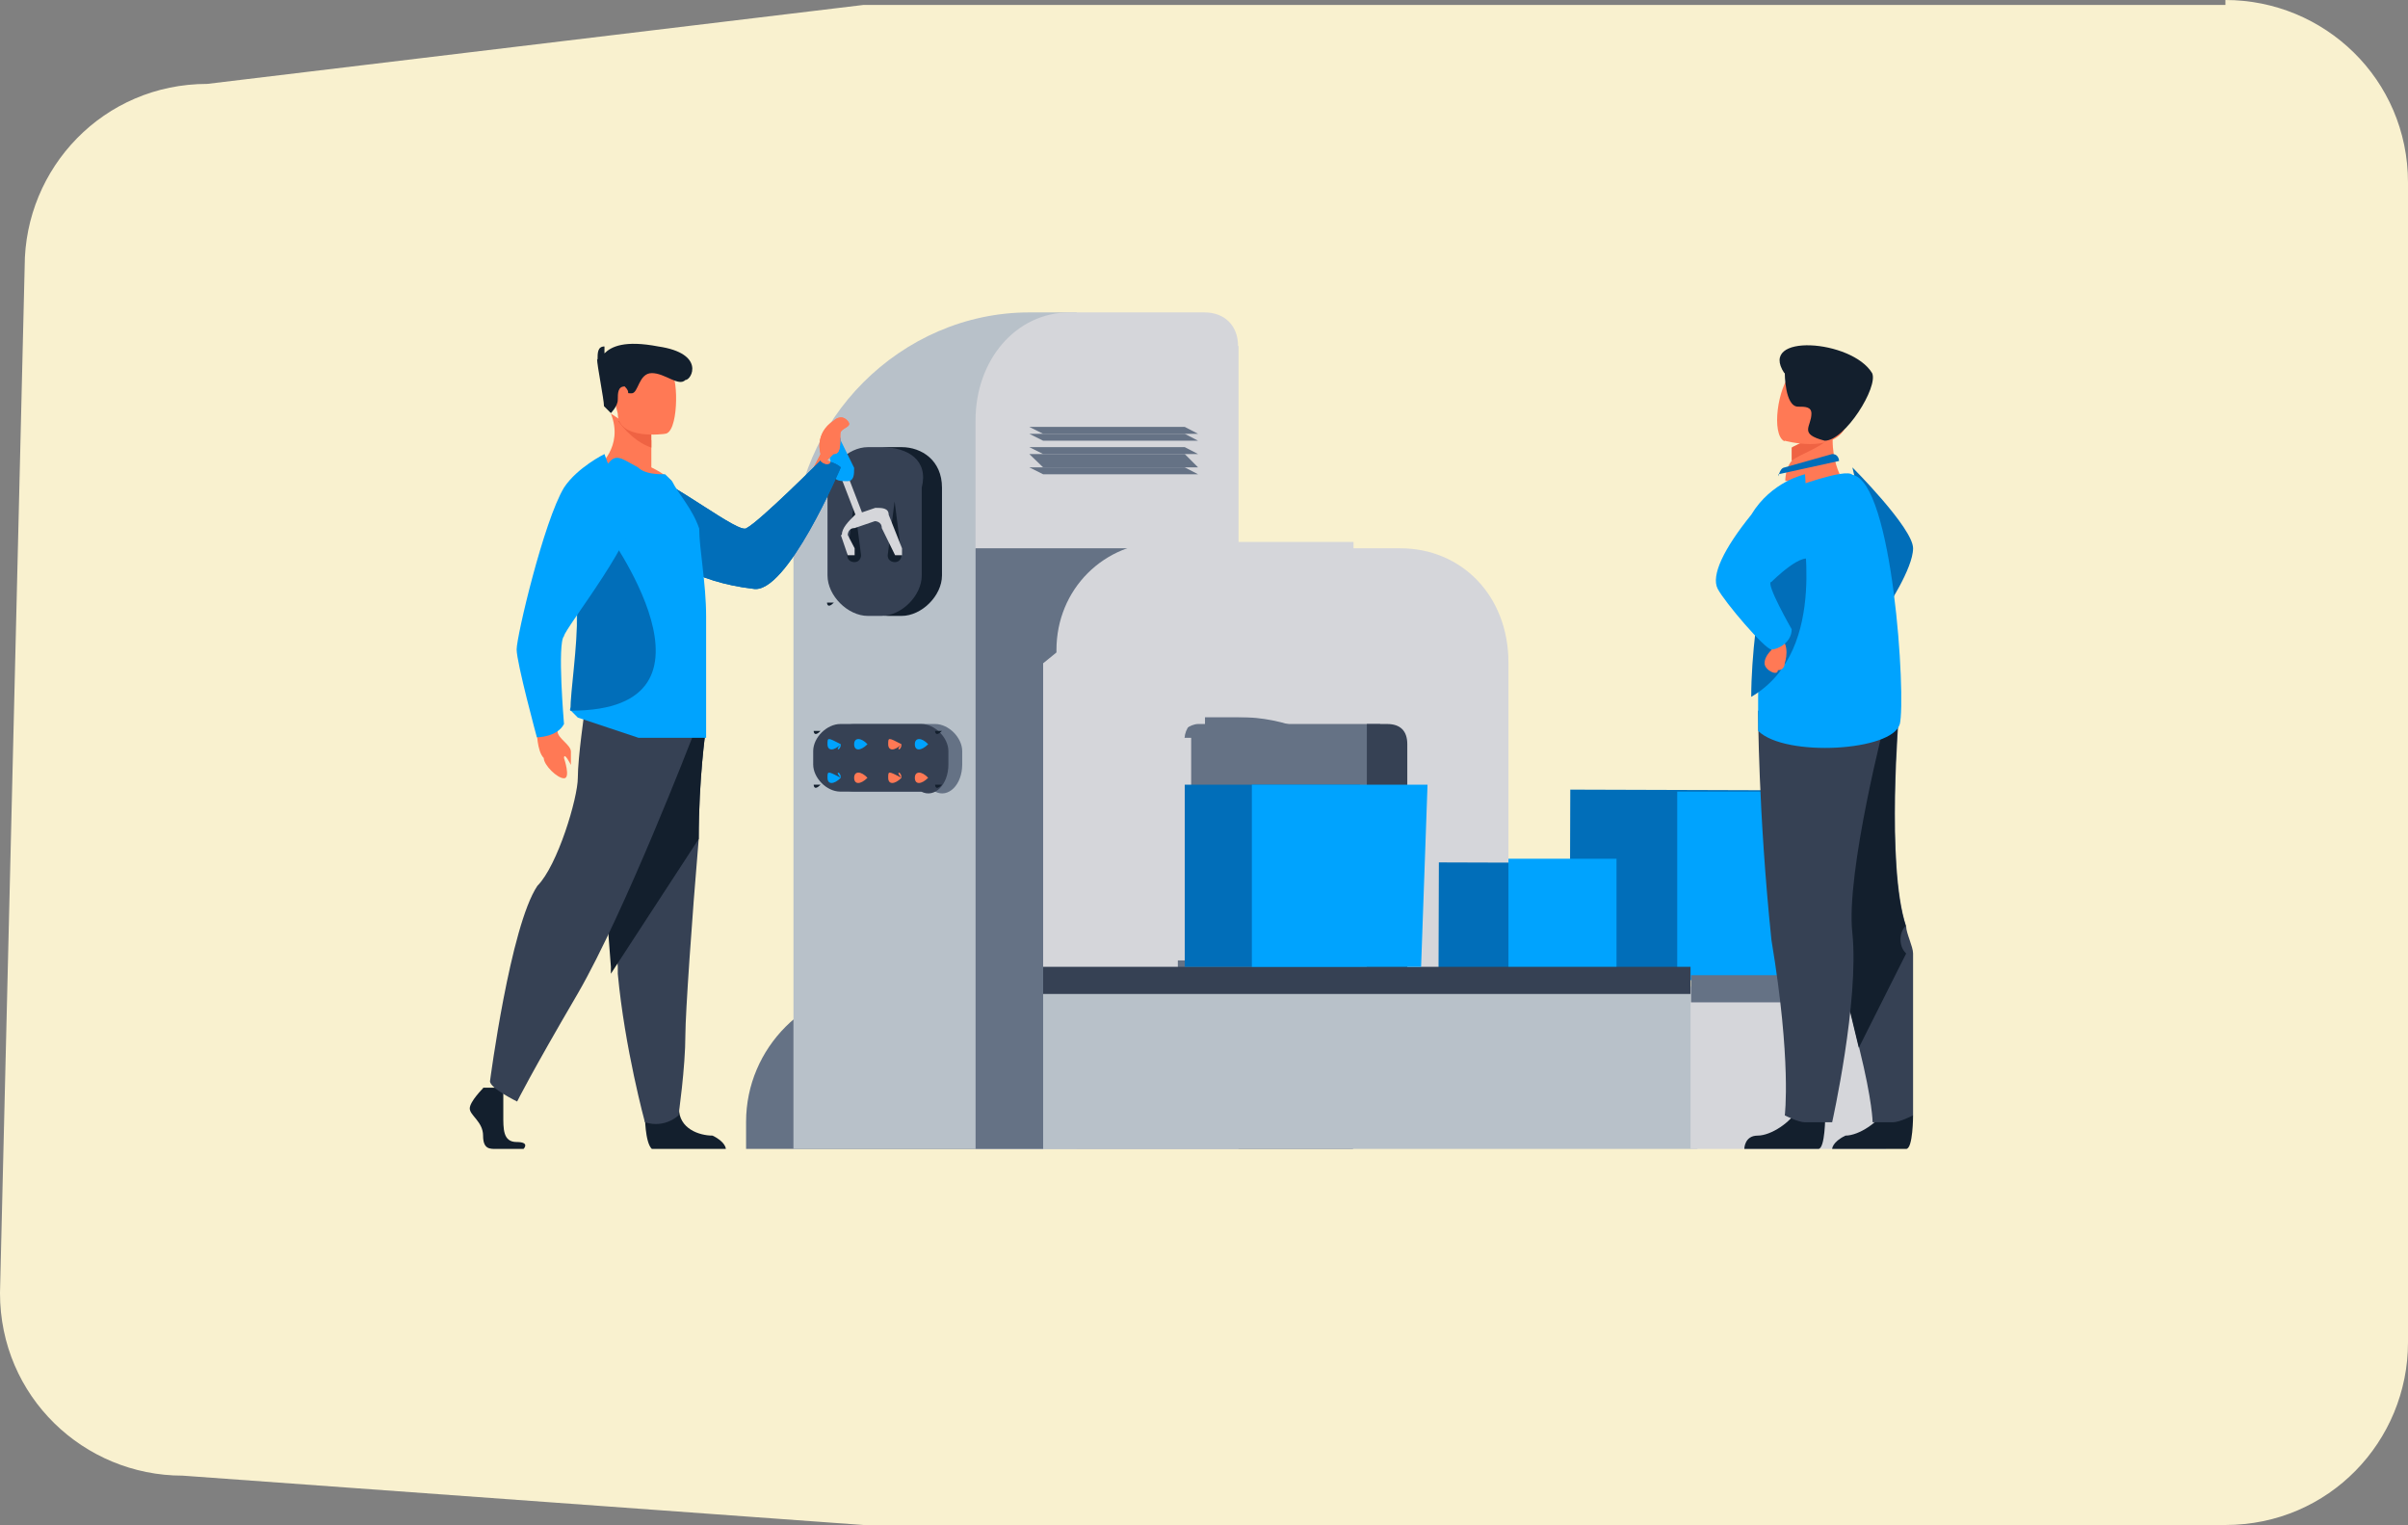 <?xml version="1.0" encoding="UTF-8"?>
<svg id="_Слой_2" data-name="Слой 2" xmlns="http://www.w3.org/2000/svg" xmlns:xlink="http://www.w3.org/1999/xlink" viewBox="0 0 48.8 30.9">
  <rect x="0" y="0" width="48.8" height="30.9" fill="#808080" stroke="none"/>
  <defs>
    <style>
      .cls-1 {
        fill: #364154;
      }

      .cls-2 {
        fill: #d5d6da;
      }

      .cls-3 {
        fill: #657285;
      }

      .cls-4 {
        fill: #016eb9;
      }

      .cls-5 {
        fill: #131f2d;
      }

      .cls-6 {
        clip-path: url(#clippath);
      }

      .cls-7 {
        fill: #ef6343;
      }

      .cls-8 {
        fill: none;
      }

      .cls-9 {
        fill: #b8c1c9;
      }

      .cls-10 {
        fill: #f9f1cf;
      }

      .cls-11 {
        fill: #00a3fe;
      }

      .cls-12 {
        fill: #ff7955;
      }
    </style>
    <clipPath id="clippath">
      <rect class="cls-8" x="24.01" y="15.63" width="4.92" height="3.96"/>
    </clipPath>
  </defs>
  <g id="_Слой_1-2" data-name="Слой 1">
    <path class="cls-10" d="M45.1,0c2,0,3.7,1.6,3.7,3.7V27.2c0,2-1.6,3.7-3.7,3.7H17.5l-13.8-1c-2,0-3.7-1.6-3.7-3.7L.5,5.4C.5,3.4,2.1,1.7,4.2,1.7L17.5,.1h27.6v-.1Z"/>
    <g>
      <g>
        <path class="cls-3" d="M27.42,23.28H15.12v-.55c0-1.5,1.23-2.73,2.73-2.73h9.57v3.28Z"/>
        <rect class="cls-1" x="16.22" y="19.59" width="10.94" height=".55"/>
        <path class="cls-9" d="M16.08,23.28h5.74V6.33h-.96c-2.6,0-4.78,2.19-4.78,4.78v12.17Z"/>
        <path class="cls-2" d="M28.38,11.11h-3.96v9.84h6.15v-7.52c0-1.37-.96-2.32-2.19-2.32Z"/>
        <path class="cls-2" d="M25.1,7.01V23.28h-5.33V8.52c0-1.23,.82-2.19,1.91-2.19h2.73c.41,0,.68,.27,.68,.68Z"/>
        <path class="cls-3" d="M28.52,20.82h-4.1v-6.29h.68c1.91,0,3.42,1.5,3.42,3.42v2.87Z"/>
        <path class="cls-3" d="M24.28,14.67c-.14,0-.41,.14-.41,.41v5.88h4.1v-6.29s-3.69,0-3.69,0Z"/>
        <path class="cls-1" d="M28.11,14.67h-.41v6.29h.82v-5.88c0-.27-.14-.41-.41-.41Z"/>
        <rect class="cls-9" x="21.14" y="20" width="13.26" height="3.28"/>
        <rect class="cls-2" x="34.26" y="20" width="3.96" height="3.28"/>
        <polygon class="cls-3" points="24.01 11.11 19.77 11.11 19.77 23.28 21.14 23.28 21.14 13.44 24.01 11.11"/>
        <g>
          <g>
            <rect class="cls-4" x="32.09" y="15.73" width="3.83" height="4.37" transform="translate(15.98 51.87) rotate(-89.82)"/>
            <polygon class="cls-11" points="37.54 16.04 33.99 16.04 33.99 19.86 37.54 19.86 37.54 16.04"/>
          </g>
          <g>
            <rect class="cls-4" x="29.37" y="17.27" width="2.46" height="2.87" transform="translate(11.79 49.25) rotate(-89.82)"/>
            <polygon class="cls-11" points="32.76 17.4 30.57 17.4 30.57 19.86 32.76 19.86 32.76 17.4"/>
          </g>
        </g>
        <rect class="cls-1" x="21.14" y="19.59" width="13.12" height=".55"/>
        <rect class="cls-3" x="34.27" y="19.76" width="3.96" height=".55"/>
        <path class="cls-2" d="M24.01,14.94c0-.14,.14-.41,.41-.41h3.01v-3.55h-3.83c-1.23,0-2.19,.96-2.19,2.19v6.29h2.73v-4.51h-.14Z"/>
      </g>
      <g>
        <path class="cls-5" d="M18.27,9.06h-.27c-.41,0-.82,.41-.82,.82v1.78c0,.41,.41,.82,.82,.82h.27c.41,0,.82-.41,.82-.82v-1.78c0-.55-.41-.82-.82-.82Z"/>
        <path class="cls-1" d="M17.86,9.06h-.27c-.41,0-.82,.41-.82,.82v1.78c0,.41,.41,.82,.82,.82h.27c.41,0,.82-.41,.82-.82v-1.78c.14-.55-.27-.82-.82-.82Z"/>
        <path class="cls-3" d="M19.5,15.49v-.27c0-.27-.27-.55-.55-.55h-1.64c-.27,0-.55,.27-.55,.55v.27c0,.27,.27,.55,.55,.55h1.64c.27,.14,.55-.14,.55-.55Z"/>
        <path class="cls-1" d="M19.22,15.49v-.27c0-.27-.27-.55-.55-.55h-1.64c-.27,0-.55,.27-.55,.55v.27c0,.27,.27,.55,.55,.55h1.64c.27,.14,.55-.14,.55-.55Z"/>
      </g>
      <path class="cls-5" d="M17.31,10.16h0s.14,0,0,0l.14,1.09s0,.14-.14,.14h0s-.14,0-.14-.14l.14-1.09q-.14,0,0,0Z"/>
      <rect class="cls-2" x="17.16" y="9.5" width=".14" height=".96" transform="translate(-2.43 6.86) rotate(-21.08)"/>
      <path class="cls-5" d="M18.13,10.16h0q.14,0,0,0l.14,1.09s0,.14-.14,.14h0s-.14,0-.14-.14l.14-1.09c-.14,0,0,0,0,0Z"/>
      <path class="cls-11" d="M16.9,8.79h0c-.14,0-.14,.14-.14,.27l.14,.55c0,.14,.14,.14,.27,.14h0c.14,0,.14-.14,.14-.27l-.27-.55c0-.14-.14-.14-.14-.14Z"/>
      <path class="cls-2" d="M17.04,10.84l.14,.41h.14v-.14l-.14-.27s0-.14,.14-.14l.41-.14s.14,0,.14,.14l.27,.55h.14v-.14l-.27-.68c0-.14-.14-.14-.27-.14l-.41,.14c-.14,.14-.27,.27-.27,.41Z"/>
      <g>
        <path class="cls-12" d="M10.88,14.81s0,.41,.14,.55c0,.14,.27,.41,.41,.41s0-.41,0-.41c0-.14,.14,.14,.14,.14v-.27c0-.14-.27-.27-.27-.41-.14-.27-.41,0-.41,0Z"/>
        <path class="cls-12" d="M16.49,9.47l.14-.27s-.14-.41,.27-.68c0,0,.14-.14,.27,0,.14,.14-.14,.14-.14,.27,0,.27,0,.41-.14,.41l-.14,.14-.27,.14Z"/>
        <path class="cls-12" d="M16.49,9.47l.14-.27s-.14-.41,.27-.68c0,0,.14-.14,.27,0,.14,.14-.14,.14-.14,.27,0,.27,0,.41-.14,.41l-.14,.14-.27,.14Z"/>
        <path class="cls-4" d="M12.25,9.88s.68,1.78,3.01,2.05c.68,.14,1.78-2.46,1.78-2.46,0,0-.14-.14-.41-.14,0,0-1.23,1.23-1.5,1.37-.14,.14-1.5-.96-2.05-1.09-.55,0-.82,.27-.82,.27Z"/>
        <path class="cls-4" d="M12.25,9.88s.68,1.78,3.01,2.05c.68,.14,1.78-2.46,1.78-2.46,0,0-.14-.14-.41-.14,0,0-1.23,1.23-1.5,1.37-.14,.14-1.5-.96-2.05-1.09-.55,0-.82,.27-.82,.27Z"/>
        <g>
          <path class="cls-5" d="M9.79,22.05s-.27,.27-.27,.41,.27,.27,.27,.55,.14,.27,.27,.27h.55s.14-.14-.14-.14-.27-.27-.27-.55v-.55h-.41Z"/>
          <path class="cls-5" d="M13.07,22.6s0,.55,.14,.68h1.5s0-.14-.27-.27c-.27,0-.68-.14-.68-.55-.14-.27-.68,.14-.68,.14Z"/>
          <path class="cls-1" d="M14.3,14.81s-.14,.96-.14,2.19c-.14,1.64-.27,3.55-.27,3.96,0,.68-.14,1.64-.14,1.64,0,0-.27,.27-.68,.14,0,0-.41-1.5-.55-3.01v-.14c-.14-1.64-.27-4.92-.27-4.92l2.05,.14Z"/>
          <path class="cls-5" d="M14.3,14.81s-.14,.96-.14,2.19l-1.78,2.73v-.14c-.14-1.64-.27-4.92-.27-4.92l2.19,.14Z"/>
          <path class="cls-1" d="M14.03,14.94s-1.37,3.55-2.32,5.19c-.96,1.64-1.23,2.19-1.23,2.19,0,0-.55-.27-.55-.41,0,0,.41-3.14,.96-3.96,.41-.41,.82-1.78,.82-2.19s.14-1.37,.14-1.37l2.19,.55Z"/>
        </g>
        <path class="cls-12" d="M12.11,9.47s.96,.41,1.5,.27c0,0-.14-.14-.41-.27v-.55l-.41-.27-.41-.27c.27,.68-.27,1.09-.27,1.09Z"/>
        <path class="cls-11" d="M11.57,14.4l.14,.14c.41,.14,.82,.27,1.23,.41h1.37v-1.5h0v-.96c0-.68-.14-1.37-.14-1.78-.14-.41-.41-.68-.55-.96l-.14-.14c-.14,0-.41,0-.55-.14-.27-.14-.41-.27-.55-.14-.27,.27-.55,.68-.55,1.37,0,.41-.14,.68-.14,1.23v2.46c-.14-.14-.14,0-.14,0Z"/>
        <path class="cls-4" d="M11.57,14.4c3.42,0,.68-3.69,.68-3.69l-.55-.14v1.78c0,.82-.14,1.64-.14,2.05Z"/>
        <path class="cls-7" d="M12.52,8.52s.27,.41,.68,.55v-.27l-.41-.27h-.27Z"/>
        <path class="cls-12" d="M13.48,8.79s-.96,.14-.96-.41c-.14-.55-.27-.96,.27-1.09,.55-.14,.68,.14,.82,.27s.14,1.23-.14,1.23Z"/>
        <path class="cls-5" d="M12.11,7.29h0c0-.14,0-.27,.14-.27v.14c.14-.14,.41-.27,1.09-.14,.96,.14,.68,.68,.55,.68-.14,.14-.41-.14-.68-.14s-.27,.41-.41,.41,0,0-.14-.14c-.14,0-.14,.14-.14,.27s-.14,.27-.14,.27l-.14-.14c0-.14-.14-.82-.14-.96h0Z"/>
        <path class="cls-11" d="M12.25,9.2s-.55,.27-.82,.68c-.41,.68-.96,3.01-.96,3.28s.41,1.78,.41,1.78c0,0,.41,0,.55-.27,0,0-.14-1.64,0-1.78,0-.14,1.64-2.19,1.37-2.6-.27-.27-.55-1.09-.55-1.09Z"/>
        <path class="cls-12" d="M16.63,9.34v-.14c.14-.14,.14-.27,.14-.27,.14,0,0,.14,0,.41,.14,0,0,.14-.14,0Z"/>
        <path class="cls-12" d="M16.63,9.34v-.14c.14-.14,.14-.27,.14-.27,.14,0,0,.14,0,.41,.14,0,0,.14-.14,0Z"/>
      </g>
      <g>
        <path class="cls-5" d="M38.77,22.6s0,.68-.14,.68h-1.5s0-.14,.27-.27c.27,0,.68-.27,.82-.55s.55,.14,.55,.14Z"/>
        <path class="cls-1" d="M38.77,22.6s-.27,.14-.41,.14h-.41s0-.41-.27-1.5c-.14-.55-.27-1.23-.55-2.05-.82-2.32-.96-3.69-.96-3.83h0l2.32-.96s-.27,3.14,.14,4.37c0,.14,.14,.41,.14,.55,0,1.37,0,3.28,0,3.28Z"/>
        <path class="cls-5" d="M38.63,19.32l-.96,1.91c-.14-.55-.27-1.23-.55-2.05-.82-2.32-.96-3.69-.96-3.83h0l2.32-.96s-.27,3.14,.14,4.37c-.14,.14-.14,.41,0,.55Z"/>
        <path class="cls-5" d="M36.99,22.6s0,.68-.14,.68h-1.5s0-.27,.27-.27,.68-.27,.82-.55c0-.27,.55,.14,.55,.14Z"/>
        <path class="cls-1" d="M35.63,14.4s0,2.05,.27,4.65c.41,2.46,.27,3.55,.27,3.55,0,0,.27,.14,.41,.14h.55s.55-2.46,.41-3.83c-.14-1.23,.68-4.37,.68-4.37l-2.6-.14Z"/>
        <path class="cls-4" d="M37.54,9.47s1.23,1.23,1.23,1.64-.55,1.23-.55,1.23l-.68-2.87Z"/>
        <path class="cls-12" d="M37.27,9.61l-.41,.27-.68-.14s0-.27,.14-.41h0v-.27l.55-.27,.27-.14v.27c0,.41,.14,.68,.14,.68Z"/>
        <path class="cls-4" d="M36.17,9.47l.96-.27c.14,0,.14,.14,.14,.14l-1.23,.27c0,.14,0-.14,.14-.14Z"/>
        <path class="cls-11" d="M38.5,14.67c-.14,.55-2.32,.68-2.87,.14v-.68c0-.82,.14-1.91,.27-2.46,0-.27,0-.55,.14-.82,.14-.55,.27-.96,.27-.96,0,0,1.09-.41,1.23-.27,.82,.14,1.09,4.51,.96,5.06Z"/>
        <path class="cls-4" d="M35.49,14.12c0-.82,.14-1.91,.27-2.46,0-.27,0-.55,.14-.82l.68-.14c-.14-.14,.55,2.46-1.09,3.42Z"/>
        <path class="cls-12" d="M35.9,13.03v.14q-.14,.14-.14,.27c0,.14,.27,.27,.27,.14,.14,0,.14-.14,.14-.14,0,0,.14-.41-.14-.55-.14-.14-.14,.14-.14,.14Z"/>
        <path class="cls-11" d="M36.58,9.61s-.68,.14-1.09,.82c-.55,.68-.82,1.23-.68,1.5s.96,1.23,1.09,1.23,.41-.14,.41-.41c0,0-.55-.96-.41-.96,0,0,.68-.68,.82-.41,0,.55-.14-1.78-.14-1.78Z"/>
        <path class="cls-7" d="M37.13,8.79c-.14,.27-.68,.41-.82,.55h0v-.27l.55-.27c.27-.14,.27,0,.27,0Z"/>
        <path class="cls-12" d="M36.17,8.93s.96,.27,1.23-.27c.14-.68,.41-.96-.14-1.23-.68-.27-.82,0-.96,.14-.27,.27-.41,1.23-.14,1.37Z"/>
        <path class="cls-5" d="M36.17,7.56s0,.68,.27,.68c.14,0,.27,0,.27,.14,0,.27-.27,.41,.27,.55,.41,0,1.09-1.09,.96-1.37-.41-.68-2.32-.82-1.78,0Z"/>
      </g>
      <g class="cls-6">
        <g>
          <polygon class="cls-4" points="27.56 15.9 23.19 15.9 23.19 19.73 27.56 19.73 27.56 15.9"/>
          <polygon class="cls-11" points="28.93 15.9 25.37 15.9 25.37 19.73 28.79 19.86 28.93 15.9"/>
        </g>
      </g>
      <path class="cls-11" d="M17.04,15.08c0,.14-.14,.14,0,0-.14,.14-.27,.14-.27,0s0-.14,.27,0c-.14-.14,0,0,0,0Z"/>
      <path class="cls-11" d="M17.58,15.08q0,.14,0,0c-.14,.14-.27,.14-.27,0s.14-.14,.27,0c0-.14,0,0,0,0Z"/>
      <path class="cls-12" d="M18.27,15.08c0,.14-.14,.14,0,0-.14,.14-.27,.14-.27,0s0-.14,.27,0c-.14-.14,0,0,0,0Z"/>
      <path class="cls-11" d="M18.81,15.08q0,.14,0,0c-.14,.14-.27,.14-.27,0s.14-.14,.27,0c0-.14,0,0,0,0Z"/>
      <path class="cls-11" d="M17.04,15.76s-.14,.14,0,0c-.14,.14-.27,.14-.27,0s0-.14,.27,0c-.14-.14,0-.14,0,0Z"/>
      <path class="cls-12" d="M17.58,15.76s0,.14,0,0c-.14,.14-.27,.14-.27,0s.14-.14,.27,0q0-.14,0,0Z"/>
      <path class="cls-12" d="M18.27,15.76s-.14,.14,0,0c-.14,.14-.27,.14-.27,0s0-.14,.27,0c-.14-.14,0-.14,0,0Z"/>
      <path class="cls-12" d="M18.81,15.76s0,.14,0,0c-.14,.14-.27,.14-.27,0s.14-.14,.27,0q0-.14,0,0Z"/>
      <g>
        <polygon class="cls-3" points="24.28 8.79 21.14 8.79 20.86 8.65 24.01 8.65 24.28 8.79"/>
        <polygon class="cls-3" points="24.28 8.93 21.14 8.93 20.86 8.79 24.01 8.79 24.28 8.93"/>
        <polygon class="cls-3" points="24.28 9.2 21.14 9.2 20.86 9.06 24.01 9.06 24.28 9.2"/>
        <polygon class="cls-3" points="24.28 9.47 21.14 9.47 20.86 9.2 24.01 9.2 24.28 9.47"/>
        <polygon class="cls-3" points="24.28 9.61 21.14 9.61 20.86 9.47 24.01 9.47 24.28 9.61"/>
      </g>
      <path class="cls-5" d="M18.68,9.2s-.14,.14,0,0c-.14,.14-.14,0-.14,0h.14c-.14,0,0,0,0,0Z"/>
      <path class="cls-5" d="M18.68,12.21c0,.14-.14,.14,0,0-.14,.14-.14,0-.14,0h.14c-.14,0,0,0,0,0Z"/>
      <path class="cls-5" d="M16.9,12.21q0,.14,0,0c-.14,.14-.14,0-.14,0h.14Z"/>
      <path class="cls-5" d="M16.63,14.81q0,.14,0,0c-.14,.14-.14,0-.14,0h.14Z"/>
      <path class="cls-5" d="M19.09,14.81q0,.14,0,0c-.14,.14-.14,0-.14,0h.14Z"/>
      <path class="cls-5" d="M16.63,15.9q0,.14,0,0c-.14,.14-.14,0-.14,0h.14Z"/>
      <path class="cls-5" d="M19.09,15.9q0,.14,0,0c-.14,.14-.14,0-.14,0h.14Z"/>
    </g>
  </g>
</svg>